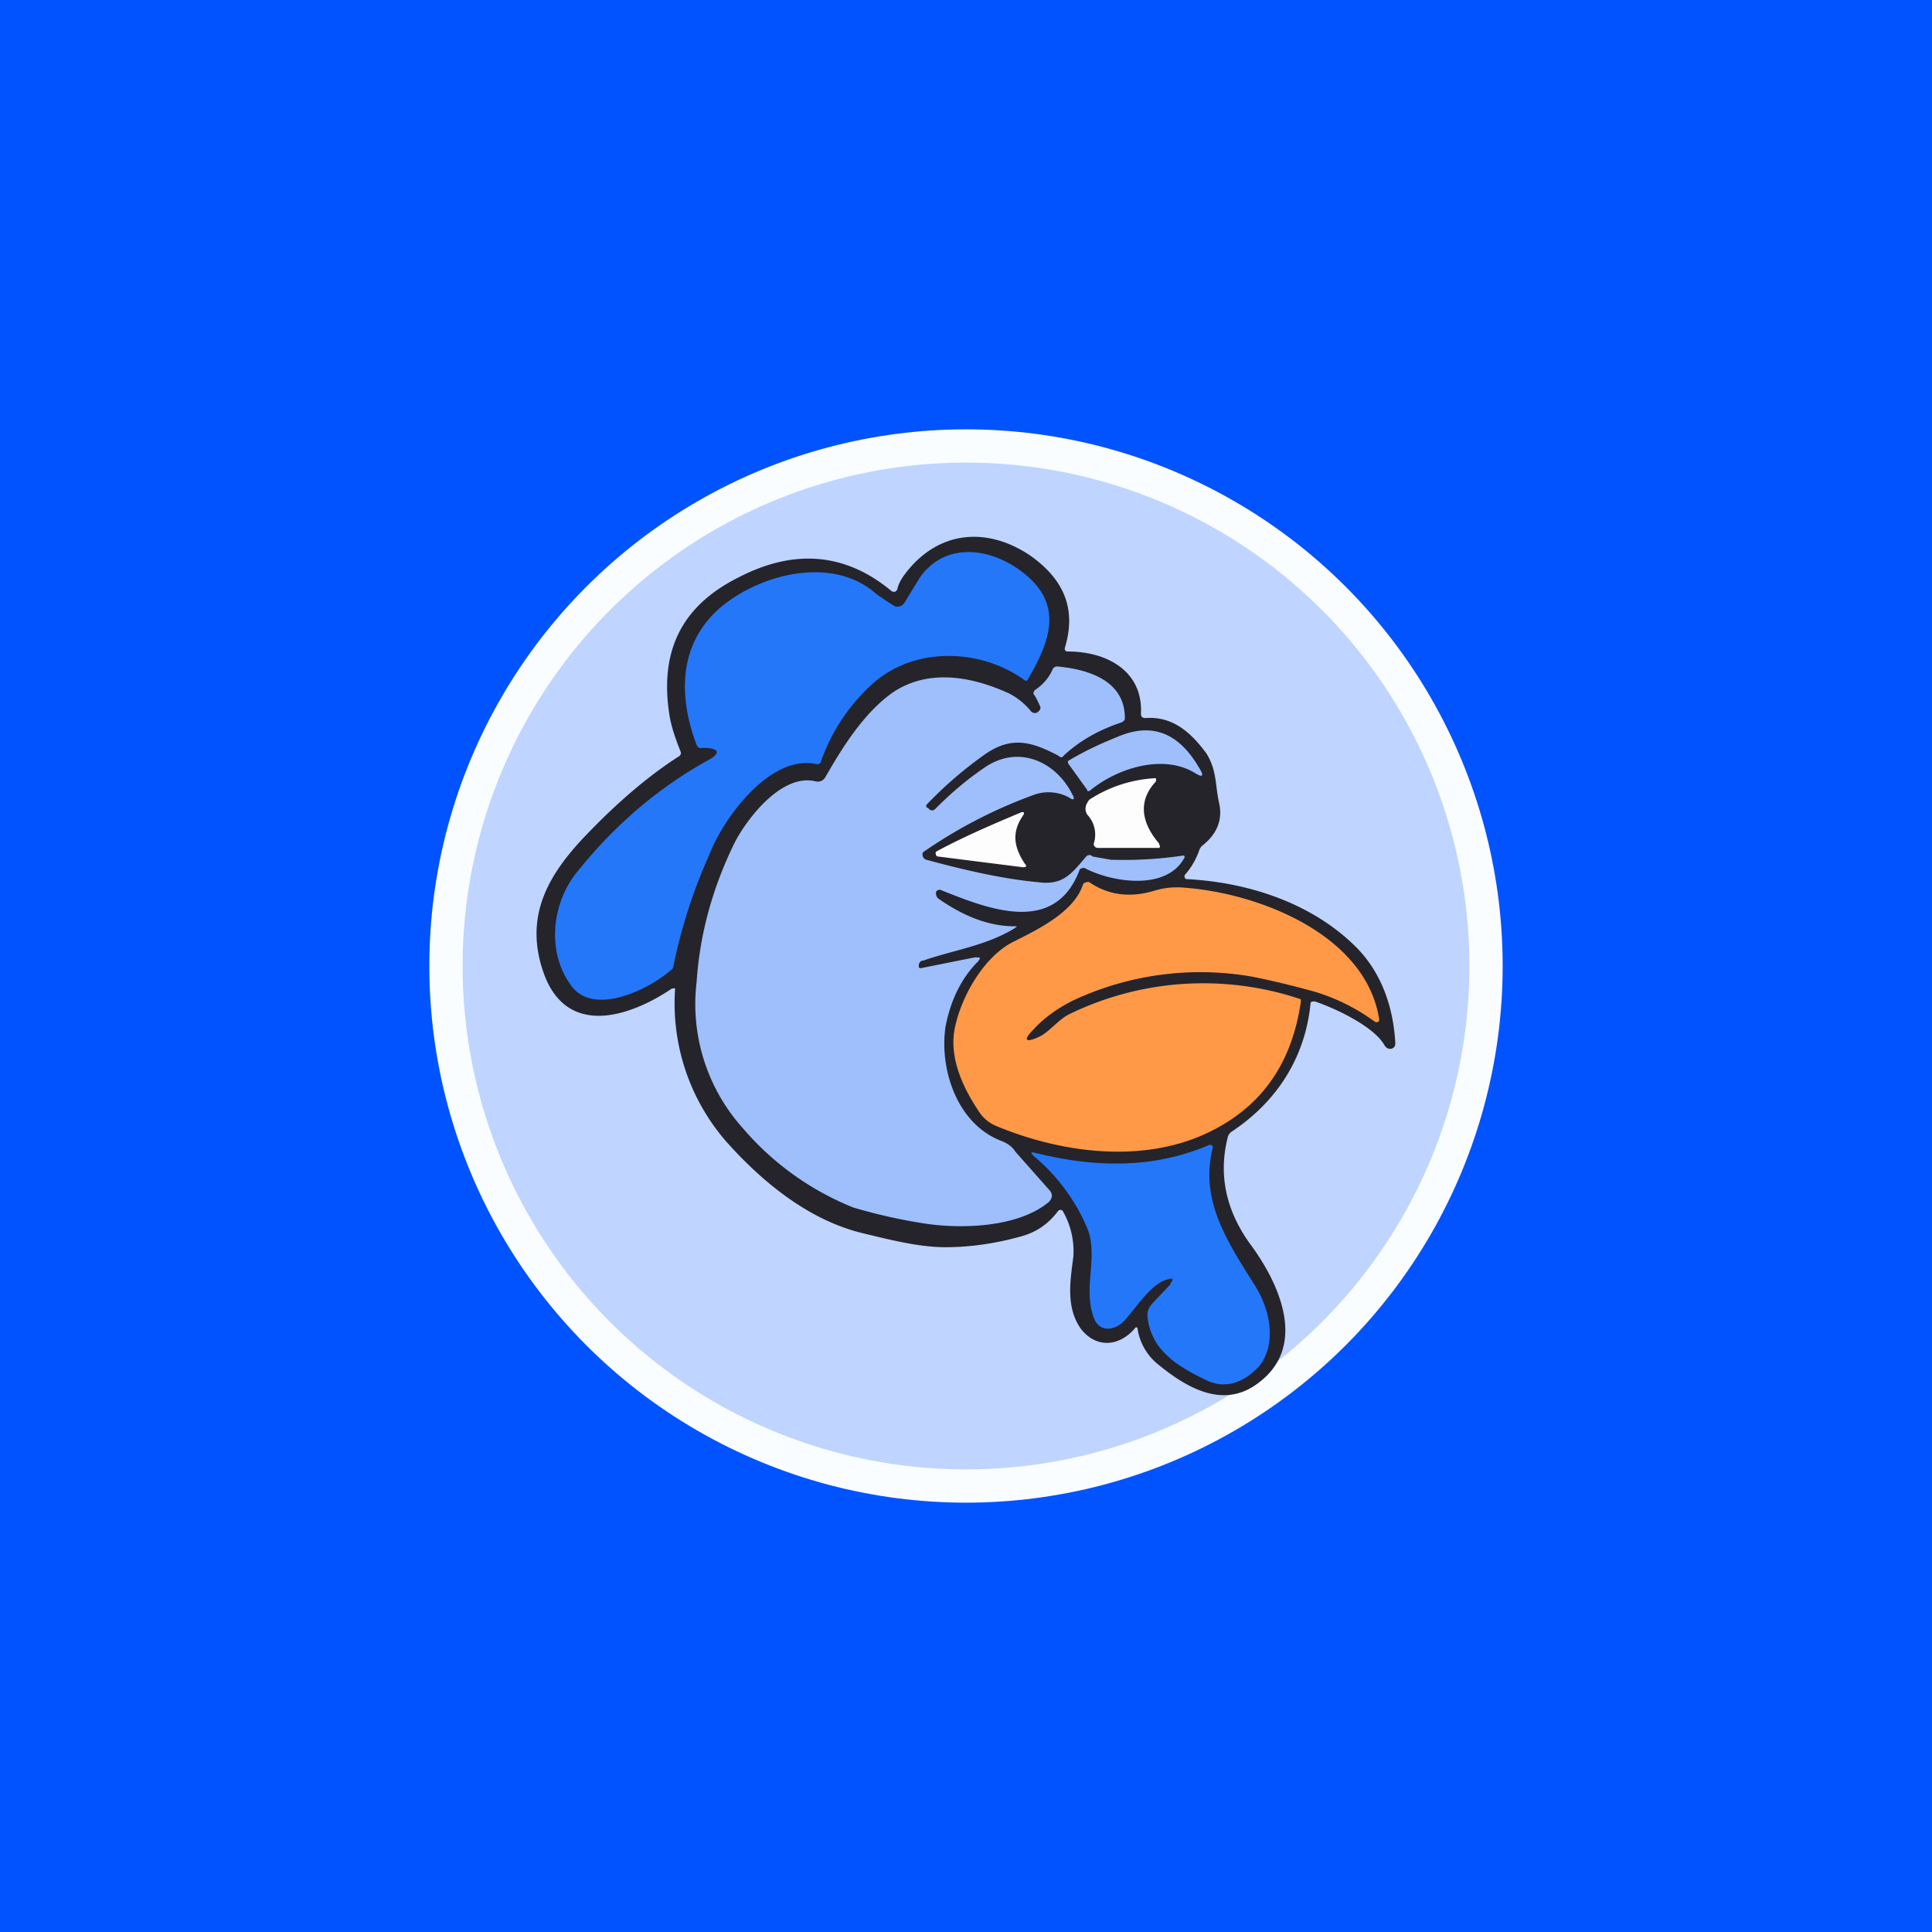 <!-- by TradingView --><svg width="18" height="18" viewBox="0 0 18 18" xmlns="http://www.w3.org/2000/svg"><path fill="#0153FF" d="M0 0h18v18H0z"/><circle cx="9" cy="9" r="5" fill="#F9FDFF"/><circle cx="9" cy="9" r="4.69" fill="#BFD4FF"/><path d="M10.57 12.38c-.15.17-.36.18-.5 0-.14-.2-.1-.44-.07-.67a.75.75 0 0 0-.1-.43.03.03 0 0 0-.04 0c-.09.12-.2.2-.35.24-.25.07-.49.1-.7.1-.25 0-.52-.07-.77-.13-.5-.12-.93-.47-1.27-.85a1.96 1.96 0 0 1-.48-1.43.02.02 0 0 0-.02 0h-.01c-.4.27-.99.46-1.2-.16-.18-.53.06-.92.42-1.29.28-.29.56-.53.84-.71.02-.01.03-.03.02-.05-.04-.1-.08-.21-.1-.32-.1-.6.1-1.03.64-1.3.52-.27 1-.23 1.43.13.03.01.04 0 .05-.02.01-.05.04-.1.07-.14.3-.4.75-.45 1.16-.18.33.23.44.51.33.87 0 .01 0 .03.03.03.36 0 .7.18.68.58a.04.04 0 0 0 .01.03.04.04 0 0 0 .03.01c.26-.02.43.14.57.33.1.16.08.3.12.47.03.15-.02.28-.16.39a.11.11 0 0 0-.03.05.67.67 0 0 1-.13.22c-.01.01 0 .04.01.04.59.03 1.19.23 1.6.65.21.22.33.52.35.88 0 .06-.07.07-.1.02-.1-.18-.47-.35-.65-.41-.02 0-.04 0-.04.02-.05.5-.31.91-.73 1.19a.09.09 0 0 0-.04.05c-.09.35-.02.68.2.99.27.36.55.95.09 1.3-.32.25-.66.06-.93-.16a.53.53 0 0 1-.2-.33c0-.03-.02-.03-.03-.01Z" fill="#25242A"/><path d="M6.6 6.97a.3.3 0 0 0-.07 0c-.02 0-.03-.01-.04-.03-.17-.45-.17-.93.21-1.27.37-.32 1.05-.5 1.46-.14a2.3 2.3 0 0 0 .18.12.08.08 0 0 0 .09-.04l.14-.23c.25-.35.69-.27.98-.03.37.3.22.65.02.99a.02.02 0 0 1-.02 0c-.41-.3-1.03-.32-1.42.03-.22.2-.38.44-.48.72 0 .02-.02.03-.04.03-.43-.1-.87.5-1 .84a4.95 4.95 0 0 0-.34 1.06c-.2.19-.74.46-.95.16-.23-.31-.18-.77.06-1.06.36-.45.78-.8 1.24-1.05.08-.05.08-.09-.02-.1Z" fill="#2477F9"/><path d="M8.56 9a.02.02 0 0 0 .01.02h.01l.5-.1c.06 0 .06 0 .03.04-.15.15-.25.35-.3.6-.06.39.1.91.52 1.07.05.02.1.05.13.1l.31.35c.04.04.04.08 0 .12-.29.24-.82.25-1.15.2a5 5 0 0 1-.67-.15 2.65 2.65 0 0 1-1.03-.74 1.73 1.73 0 0 1-.43-1.36c.03-.45.15-.88.35-1.29.11-.22.44-.66.76-.58a.08.08 0 0 0 .09-.04c.16-.28.36-.6.63-.79.33-.22.73-.15 1.08.01.08.04.15.1.2.16a.05.05 0 0 0 .06.02c.03-.02.04-.04.03-.06a.84.84 0 0 0-.05-.1c-.02-.02-.01-.03 0-.05a.44.44 0 0 0 .17-.2.05.05 0 0 1 .05-.02c.3.03.62.14.62.48 0 .02-.01.03-.03.04-.21.07-.39.17-.54.31-.01.02-.03.02-.05 0-.25-.13-.44-.19-.7 0a3.68 3.68 0 0 0-.53.46v.02l.02.01a.04.04 0 0 0 .03.02.04.04 0 0 0 .03-.01c.15-.15.3-.28.48-.4.31-.2.65-.04.8.26.03.05.01.06-.03.03a.4.4 0 0 0-.34-.02 4.49 4.49 0 0 0-1.02.53.05.05 0 0 0 .03.07c.37.1.72.18 1.05.21.23.03.31-.09.44-.24a.04.04 0 0 1 .06 0l.17.03a3.75 3.75 0 0 0 .68-.04.02.02 0 0 1 0 .03c-.17.3-.67.22-.92.09a.03.03 0 0 0-.03 0 .03.03 0 0 0-.02.01c-.23.62-.85.37-1.3.19a.04.04 0 0 0-.04.02c0 .02 0 .04.02.06.24.17.48.26.71.26.03 0 .03 0 0 .02-.26.16-.56.2-.85.3-.03 0-.04.03-.04.05Z" fill="#9EBFFC"/><path d="m10.13 7.36-.18-.25a.02.02 0 0 1 0-.01.02.02 0 0 1 0-.01c.15-.09.3-.16.45-.22.36-.16.6-.01.77.28.05.08.04.1-.04.05-.3-.18-.73-.04-.98.17h-.02Z" fill="#9EBFFC"/><path d="M10.19 7.86a.27.27 0 0 0-.06-.27.1.1 0 0 1 0-.11.1.1 0 0 1 .02-.03 1.24 1.24 0 0 1 .62-.2v.03c-.16.17-.15.37.03.58v.01a.02.02 0 0 1 0 .03H10.23a.04.04 0 0 1-.04-.03v-.01ZM9.53 7.6c-.11.16-.08.3.02.45.02.02.01.03-.02.03l-.79-.1a.02.02 0 0 1-.02-.02.02.02 0 0 1 .01-.03c.26-.14.52-.25.78-.36.03-.01.04 0 .02.03Z" fill="#FDFDFE"/><path d="M9.68 9.66c.09-.04.18-.16.28-.21a2.85 2.85 0 0 1 2.16-.14v.02c-.08.56-.35.96-.82 1.2-.6.31-1.37.23-2.02-.04a.35.35 0 0 1-.15-.12c-.15-.22-.28-.49-.24-.76.05-.3.27-.7.56-.84.24-.12.56-.28.64-.53a.04.04 0 0 1 .03-.02.04.04 0 0 1 .03 0c.19.13.4.14.6.08a.72.72 0 0 1 .28-.03c.7.05 1.7.44 1.82 1.23 0 .02-.02.03-.04.02a1.84 1.84 0 0 0-.56-.28 8.2 8.2 0 0 0-.58-.14 2.8 2.8 0 0 0-1.67.22c-.14.07-.27.16-.37.27-.1.1-.08.13.05.07Z" fill="#FF9948"/><path d="M10.9 11.96c.04-.04.03-.06-.02-.04-.15.03-.3.27-.4.38-.08.09-.22.12-.28 0-.12-.28.03-.56-.06-.83-.1-.26-.29-.52-.51-.7-.03-.03-.03-.04.01-.03.56.14 1.1.15 1.62-.07.02-.01.04 0 .04.02-.13.5.15.9.4 1.3.13.21.2.53.03.74-.13.14-.3.22-.49.13-.27-.13-.52-.28-.55-.6 0-.04.01-.08.05-.12l.17-.18Z" fill="#2477F9"/></svg>